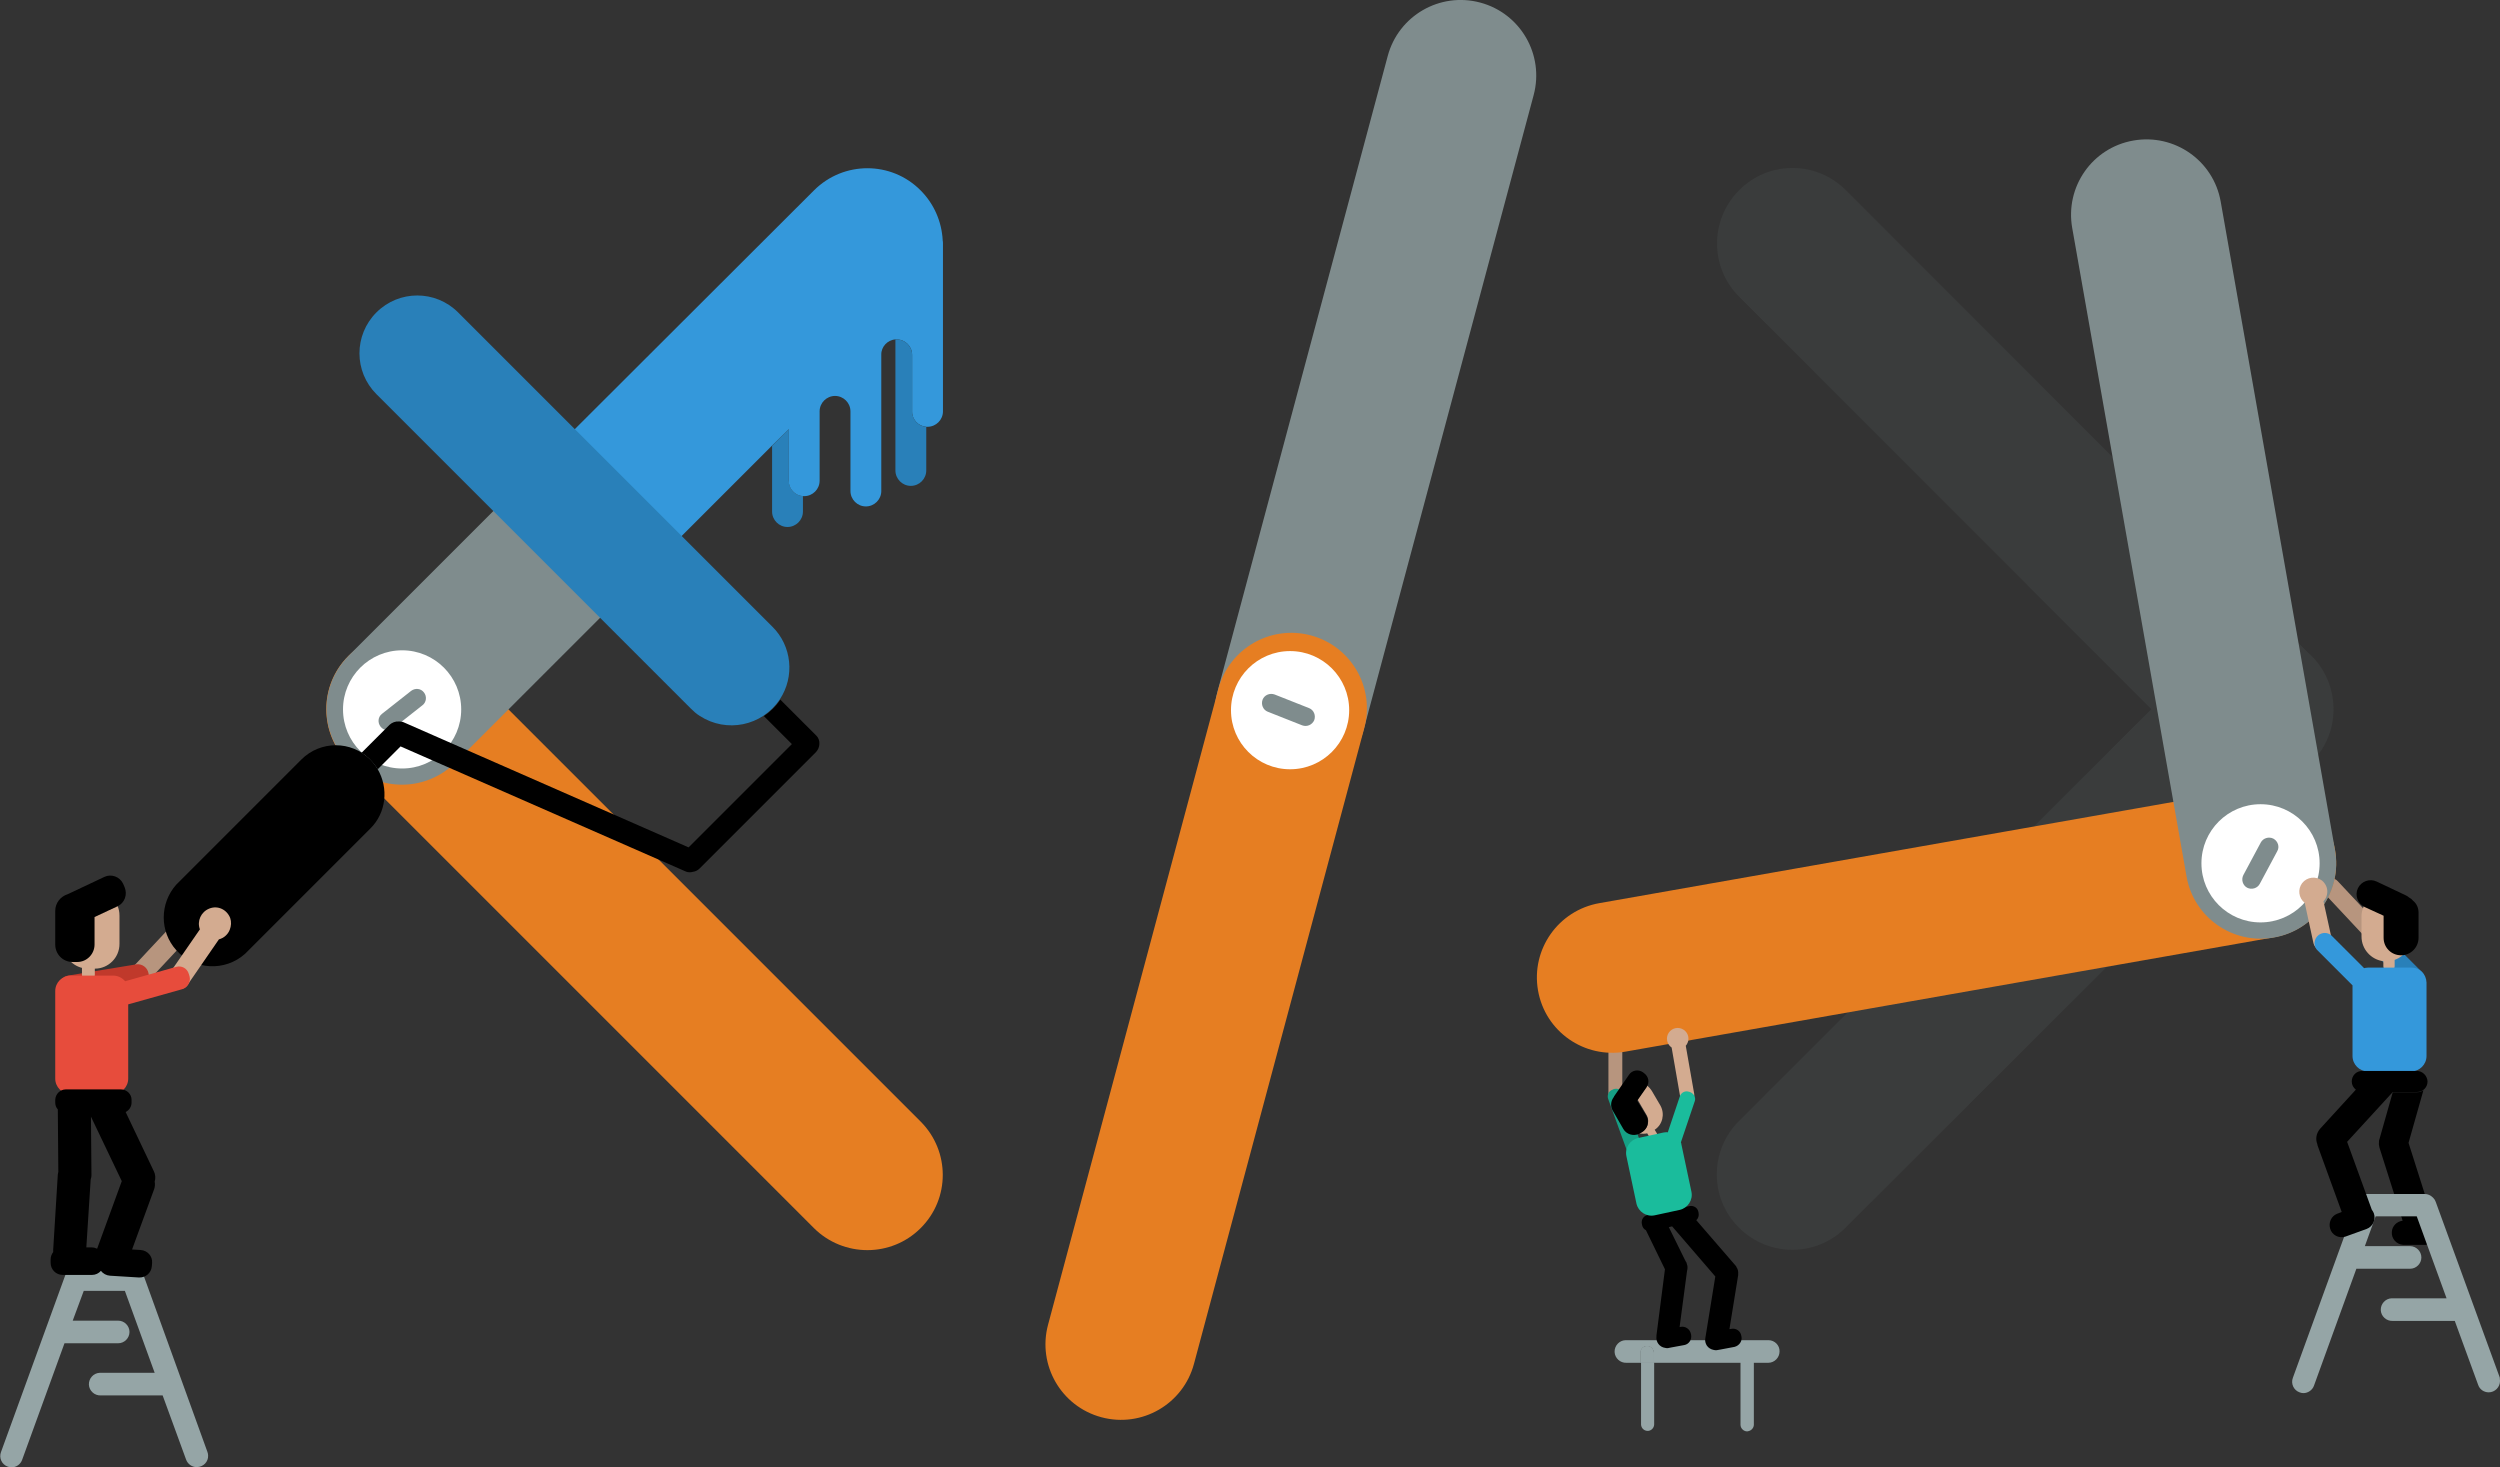 <?xml version="1.0" encoding="utf-8"?>
<!-- Generator: Adobe Illustrator 23.0.1, SVG Export Plug-In . SVG Version: 6.00 Build 0)  -->
<svg version="1.1" id="Layer_1" xmlns="http://www.w3.org/2000/svg" xmlns:xlink="http://www.w3.org/1999/xlink" x="0px" y="0px"
	 viewBox="0 0 973 571.1" style="enable-background:new 0 0 973 571.1;" xml:space="preserve">
<rect x="0" y="0" width="973" height="571.1" fill="#333333" stroke="none"/>
<style type="text/css">
	.st0{opacity:0.1;fill:#7F8C8D;}
	.st1{fill:#B7957E;}
	.st2{fill:#E67E22;}
	.st3{fill:#7F8C8D;}
	.st4{fill:#FFFFFF;}
	.st5{fill:#95A5A6;}
	.st6{fill:#2980B9;}
	.st7{fill:#D3AB90;}
	.st8{fill:#3498DB;}
	.st9{fill:#16A085;}
	.st10{fill:none;}
	.st11{fill:#1ABC9C;}
	.st12{fill:#C0392B;}
	.st13{fill:#E74C3C;}
</style>
<path class="st0" d="M899.6,255.2L899.6,255.2c-0.3-0.3-0.7-0.7-1.1-1L718.4,74c-11.5-11.5-30.1-11.5-41.5,0l0,0
	c-11.5,11.5-11.5,30.1,0,41.5L837.3,276L676.8,436.3c-11.5,11.5-11.5,30.1,0,41.5l0,0c11.5,11.5,30.1,11.5,41.5,0L899,297.4
	c0.2-0.2,0.4-0.4,0.6-0.6l0,0c3.9-3.9,6.5-8.7,7.8-13.8C909.7,273.3,907.1,262.7,899.6,255.2z"/>
<title>landing-home</title>
<g>
	<g id="Layer_1-2">
		<path class="st1" d="M628.9,428.8h-0.4c-1.4,0-2.5-1.1-2.5-2.5v-16.7c0-1.4,1.1-2.5,2.5-2.5h0.4c1.4,0,2.5,1.1,2.5,2.5v16.7
			C631.4,427.7,630.3,428.8,628.9,428.8z"/>
		<path class="st1" d="M904.9,342.8L904.9,342.8c1.4-1.3,3.7-1.3,5,0.2l14.6,15.6c1.3,1.4,1.3,3.6-0.2,5l0,0c-1.4,1.3-3.6,1.3-5-0.2
			l-14.6-15.6C903.4,346.4,903.5,344.1,904.9,342.8z"/>
		<path d="M944.6,484.3l-0.5,0.2h-8.8c-2.6-0.2-4.6-2.4-4.4-5c0.1-2.3,1.9-4.1,4.2-4.4l-9-28.4c-0.2-0.7-0.3-1.5-0.2-2.2
			c0-0.1,0-0.3,0-0.4c0-0.3,0.1-0.5,0.2-0.8l5.1-18l0,0l0.1-0.2h9.5c0.9,0,1.7-0.3,2.4-0.8l-5.8,20.5l10,31.5l0.5,1.7
			C948.6,480.6,947.2,483.4,944.6,484.3z"/>
		<path class="st2" d="M316.8,478L135.6,296.8c-11.5-11.5-11.5-30.1,0-41.5l0,0c11.5-11.5,30.1-11.5,41.5,0l181.2,181.2
			c11.5,11.5,11.5,30.1,0,41.5l0,0C346.9,489.4,328.3,489.4,316.8,478z"/>
		<path class="st2" d="M297,389.6l44.3,44.3c1.8,1.8,1.8,4.6,0,6.4l0,0c-1.8,1.8-4.6,1.8-6.4,0L290.6,396c-1.8-1.8-1.8-4.6,0-6.4
			l0,0C292.4,387.9,295.3,387.9,297,389.6z"/>
		<path class="st3" d="M247.2,226.8L198,276l-20.8,20.8c-11.3,11.3-29.6,11.5-41.1,0.4c-0.1-0.1-0.3-0.3-0.4-0.4l0,0
			c-3.5-3.5-6-7.7-7.4-12.4c-0.1-0.5-0.3-0.9-0.4-1.4s-0.2-0.9-0.3-1.4c-1.9-9.6,1.2-19.5,8.1-26.4l70-70L247.2,226.8z"/>
		<circle class="st4" cx="156.5" cy="276.1" r="23"/>
		<path class="st3" d="M164.4,274.5l-11.3,8.9c-1.6,1.2-3.8,1-5-0.6l0,0c-1.2-1.6-1-3.8,0.6-5l11.3-8.9c1.6-1.2,3.8-1,5,0.6l0,0
			C166.2,271,166,273.3,164.4,274.5z"/>
		<path class="st3" d="M596.9,37l-66.3,247.5c-4.2,15.7-20.3,25-36,20.8l0,0c-15.7-4.2-25-20.3-20.8-36l66.3-247.5
			c4.2-15.7,20.3-25,36-20.8l0,0C591.8,5.2,601.1,21.3,596.9,37z"/>
		<path class="st3" d="M516.4,161.7l32.2-120.3c0.6-2.4,3.1-3.8,5.5-3.2l0,0c2.4,0.6,3.8,3.1,3.2,5.5L525.1,164
			c-0.6,2.4-3.1,3.8-5.5,3.2l0,0C517.2,166.6,515.8,164.1,516.4,161.7z"/>
		<path class="st2" d="M407.9,515.6l66.3-247.5c4.2-15.7,20.3-25,36-20.8l0,0c15.7,4.2,25,20.3,20.8,36l-66.3,247.5
			c-4.2,15.7-20.3,25-36,20.8l0,0C413,547.4,403.7,531.3,407.9,515.6z"/>
		<path class="st2" d="M486.7,397l-30.6,114.1c-0.6,2.4-3.1,3.8-5.5,3.2l0,0c-2.4-0.6-3.8-3.1-3.2-5.5L478,394.7
			c0.6-2.4,3.1-3.8,5.5-3.2l0,0C485.9,392.2,487.4,394.6,486.7,397z"/>
		<circle class="st4" cx="502.1" cy="276.4" r="23"/>
		<path class="st3" d="M506.8,282.3l-13.4-5.3c-1.8-0.7-2.7-2.8-2-4.7l0,0c0.7-1.8,2.8-2.7,4.7-2l13.4,5.3c1.8,0.7,2.7,2.8,2,4.7
			l0,0C510.7,282.1,508.7,283,506.8,282.3z"/>
		<path class="st5" d="M973,537.5c0,2.4-2,4.4-4.4,4.4c-1.8,0-3.5-1.1-4.1-2.9l-9.1-24.9H955h-23.8c-2.4,0.1-4.5-1.8-4.6-4.2
			c-0.1-2.4,1.8-4.5,4.2-4.6c0.1,0,0.3,0,0.4,0h21l-11.6-31.9h-16l-4.2,11.6H938c2.4,0,4.4,2,4.4,4.4c0,2.4-2,4.4-4.4,4.4h-20.9
			l-16.5,45.5c-0.6,1.7-2.3,2.9-4.1,2.9c-0.5,0-1-0.1-1.5-0.3c-2.3-0.8-3.5-3.4-2.6-5.7l24.9-68.5c0.1-0.3,0.2-0.5,0.4-0.8l0.1-0.1
			c0.8-1.3,2.2-2.2,3.8-2.1h22.1c1.2,0,2.3,0.5,3.1,1.3c0.1,0.1,0.2,0.2,0.3,0.3l0,0c0.4,0.4,0.7,0.9,0.9,1.5l24.9,68.3
			C972.9,536.5,973,537,973,537.5z"/>
		<path class="st5" d="M81,566.5c0.1,2.4-1.8,4.4-4.3,4.5c-1.9,0.1-3.7-1.2-4.3-3l-9.1-24.9h-0.4H39.2c-2.4,0.1-4.5-1.8-4.6-4.2
			c-0.1-2.4,1.8-4.5,4.2-4.6c0.1,0,0.3,0,0.4,0h21l-11.6-31.9h-16L28.3,514H46c2.4,0,4.4,2,4.4,4.4s-2,4.4-4.4,4.4l0,0H25.1
			L8.6,568.2c-0.6,1.7-2.3,2.9-4.1,2.9c-0.5,0-1-0.1-1.5-0.3c-2.3-0.8-3.5-3.4-2.6-5.7l24.9-68.5c0.1-0.3,0.2-0.5,0.4-0.8l0.1-0.1
			c0.8-1.3,2.2-2.2,3.8-2.1h22.1c1.2,0,2.3,0.5,3.1,1.3c0.1,0.1,0.2,0.2,0.3,0.3l0,0c0.4,0.4,0.7,0.9,0.9,1.5L80.7,565
			C80.9,565.5,81,566,81,566.5z"/>
		<path class="st5" d="M643.7,526.6v3.8h-5.2v-3.8c-0.1-1.4,1-2.6,2.4-2.7c1.4-0.1,2.6,1,2.7,2.4
			C643.7,526.4,643.7,526.5,643.7,526.6z"/>
		<path class="st5" d="M643.7,526.6v3.8h-5.2v-3.8c-0.1-1.4,1-2.6,2.4-2.7c1.4-0.1,2.6,1,2.7,2.4
			C643.7,526.4,643.7,526.5,643.7,526.6z"/>
		<path class="st5" d="M638.6,530.4h5.2v24.1c-0.1,1.4-1.3,2.5-2.7,2.4c-1.3-0.1-2.3-1.1-2.4-2.4V530.4z"/>
		<path class="st5" d="M692.6,526c0,2.4-2,4.4-4.4,4.4h-5.6v24.1c0,0.7-0.3,1.3-0.8,1.8c-0.5,0.5-1.1,0.7-1.8,0.8
			c-1.4,0-2.6-1.2-2.6-2.6l0,0v-24.1h-33.8v-3.8c0.1-1.4-1-2.6-2.4-2.7c-1.4-0.1-2.6,1-2.7,2.4c0,0.1,0,0.2,0,0.3v3.8H633
			c-2.4,0.1-4.5-1.8-4.6-4.2c-0.1-2.4,1.8-4.5,4.2-4.6c0.1,0,0.3,0,0.4,0h55.3C690.7,521.6,692.7,523.6,692.6,526L692.6,526
			L692.6,526z"/>
		<path class="st2" d="M705.5,356.6L644,367.2c-2.4,0.4-4.8-1.2-5.2-3.6l0,0c-0.4-2.4,1.2-4.8,3.6-5.2l61.4-10.7
			c2.4-0.4,4.8,1.2,5.2,3.6l0,0C709.6,353.8,707.9,356.2,705.5,356.6z"/>
		<g>
			<path class="st2" d="M622.5,351.5L874.8,307c16-2.8,31.2,7.8,34,23.8l0,0c2.8,16-7.8,31.2-23.8,34l-252.4,44.5
				c-16,2.8-31.2-7.8-34-23.8l0,0C595.8,369.5,606.5,354.3,622.5,351.5z"/>
			<path class="st3" d="M864.3,78.5l44.5,252.4c2.8,16-7.8,31.2-23.8,34l0,0c-16,2.8-31.2-7.8-34-23.8L806.5,88.7
				c-2.8-16,7.8-31.2,23.8-34l0,0C846.3,51.9,861.5,62.5,864.3,78.5z"/>
		</g>
		<path class="st3" d="M856.2,160.6l-10.9-61.7c-0.4-2.4,1.2-4.8,3.7-5.2l0,0c2.4-0.4,4.8,1.2,5.2,3.7l10.9,61.7
			c0.4,2.4-1.2,4.8-3.7,5.2l0,0C859,164.7,856.6,163.1,856.2,160.6z"/>
		<circle class="st4" cx="879.8" cy="336" r="23"/>
		<path class="st3" d="M886.3,331.3l-6.8,12.7c-0.9,1.7-3.1,2.4-4.9,1.5l0,0c-1.7-0.9-2.4-3.1-1.5-4.9l6.8-12.7
			c0.9-1.7,3.1-2.4,4.9-1.5l0,0C886.6,327.4,887.3,329.6,886.3,331.3z"/>
		<path class="st6" d="M942.6,383.9L942.6,383.9c-1.6,1.6-4.1,1.6-5.6,0l-14.5-14.5c-1.6-1.6-1.6-4.1,0-5.6l0,0
			c1.6-1.6,4.1-1.6,5.6,0l14.5,14.5C944.1,379.8,944.1,382.3,942.6,383.9z"/>
		<path class="st7" d="M904.8,369.9c-2,0.4-3.9-0.8-4.4-2.8l-3.4-15.7c-2.4-1.9-2.8-5.3-1-7.7c1.9-2.4,5.3-2.8,7.7-1
			c1.7,1.4,2.5,3.6,1.9,5.7c-0.2,0.9-0.7,1.7-1.3,2.4l3.2,14.6C908,367.5,906.8,369.4,904.8,369.9
			C904.8,369.9,904.8,369.9,904.8,369.9z"/>
		<path class="st7" d="M938.5,357.1v7.4c0,4.1-2.6,7.7-6.5,9.1v2.4c0,1.2-1,2.2-2.2,2.2c-1.2,0-2.2-1-2.2-2.2v-1.9
			c-4.8-0.6-8.5-4.7-8.5-9.6v-7.4c-0.2-5.3,4-9.8,9.3-9.9c5.3-0.2,9.8,4,9.9,9.3C938.5,356.7,938.5,356.9,938.5,357.1L938.5,357.1z"
			/>
		<path class="st8" d="M944.4,382.4V411c0,3.3-2.7,6-6,6h-16.8c-3.3,0-6-2.7-6-6v-27.5l-13.9-13.9c-1.4-1.7-1.1-4.2,0.6-5.6
			c1.5-1.2,3.5-1.2,5,0l12.8,12.8c0.5-0.1,1-0.2,1.5-0.2h16.8C941.7,376.5,944.3,379.1,944.4,382.4z"/>
		<polygon points="931.3,425 931.1,425.2 931.1,425 		"/>
		<path d="M944.8,420.9c0,2.3-1.8,4.1-4.1,4.1h-9.5l-0.1,0.2l0,0l-17.6,19.2l9.6,26.4c0.3,0.4,0.6,0.9,0.8,1.4
			c0.9,2.5-0.4,5.2-2.8,6.1l-8.3,3c-2.5,0.8-5.2-0.6-5.9-3.1c-0.7-2.3,0.4-4.9,2.7-5.8l1.8-0.7l-9.3-25.6c-0.1-0.3-0.2-0.5-0.2-0.8
			l0,0c-0.8-2-0.4-4.3,1.1-6l13.9-15.2c-1-0.8-1.6-1.9-1.6-3.2c0-2.3,1.8-4.1,4.1-4.1h21.4C942.9,416.9,944.7,418.7,944.8,420.9
			L944.8,420.9z"/>
		<path d="M941.3,355.2v9.8c0,3.7-3,6.8-6.8,6.8s-6.8-3-6.8-6.8v-8.6l-7.4-3.4c-2.7-1.3-3.9-4.6-2.6-7.3s4.6-3.9,7.3-2.6l0,0
			l11.4,5.4c0.4,0.2,0.9,0.5,1.2,0.8l0,0c0.6,0.3,1.1,0.7,1.5,1.2C940.6,351.7,941.3,353.4,941.3,355.2z"/>
		<path class="st9" d="M627.6,424.1l0.4-0.2c1.5-0.5,3.1,0.2,3.6,1.7l7.5,20.7c0.5,1.5-0.2,3.1-1.7,3.6l-0.4,0.2
			c-1.5,0.5-3.1-0.2-3.6-1.7l-7.5-20.7C625.4,426.2,626.1,424.6,627.6,424.1z"/>
		<line class="st10" x1="650.5" y1="524.4" x2="649" y2="524.7"/>
		<path d="M656.6,492.4c-0.1-0.3-0.2-0.6-0.3-0.9l-0.5-1C656.3,491.1,656.5,491.7,656.6,492.4z"/>
		<path d="M656.7,493.5c0-0.3,0-0.7,0-1c0.2,0.7,0.1,1.5-0.1,2.1L656.7,493.5z"/>
		<path d="M675.1,524.2l-5.3,1l-1.7,0.3c-0.2,0-0.4,0-0.5,0l-0.6-0.1c-1.1-0.2-2.1-0.8-2.7-1.7c-0.5-0.8-0.8-1.8-0.6-2.8l3.9-24.1
			l-16.8-19.5l-1.3,0.3l6.4,13l0.5,1c0.1,0.3,0.2,0.6,0.3,0.9l0,0c0,0.3,0,0.7,0,1l-0.1,1.1l-2.9,21.9l0.5-0.1
			c1.8-0.3,3.5,0.9,3.9,2.7c0,0,0,0,0,0l0.1,0.5c0.3,1.8-0.9,3.6-2.7,3.9l-4.9,0.9l-1.5,0.3c-0.1,0-0.3,0-0.4,0l-0.6-0.1
			c-2.2-0.3-3.7-2.3-3.4-4.5l0-0.4l3.3-25.7l-7.3-15c0-0.1-0.1-0.2-0.1-0.2c-0.8-0.4-1.3-1.1-1.5-2l-0.1-0.5
			c-0.3-1.6,0.7-3.1,2.2-3.4l16.4-3.5c1.6-0.3,3.1,0.7,3.4,2.2l0.1,0.5c0.2,1-0.1,2.1-0.9,2.8l15.4,17.8c0.1,0.1,0.1,0.2,0.2,0.3
			v0.1c0.6,0.8,0.8,1.8,0.7,2.8c0,0,0,0.1,0,0.1l0,0.3l-3.4,21l0.7-0.1c1.8-0.4,3.6,0.8,3.9,2.6c0,0,0,0,0,0l0.1,0.5
			C678.1,521.9,677,523.7,675.1,524.2C675.2,524.1,675.2,524.1,675.1,524.2z"/>
		<line class="st10" x1="669.9" y1="525.2" x2="668.2" y2="525.5"/>
		<path class="st7" d="M644,439.7l0.8,1.3c0.4,0.7,0.2,1.7-0.5,2.1c0,0,0,0,0,0l-0.2,0.1c-0.7,0.4-1.7,0.2-2.1-0.6l-0.9-1.5
			c-1,0.2-2.1,0.2-3.1,0c0.1-0.1,0.3-0.1,0.4-0.2l0.7-0.4c0.5-0.3,0.9-0.6,1.2-1l0,0c0.6-0.7,1-1.5,1.1-2.4c0.2-1.1,0-2.2-0.6-3.2
			l-3.5-6l3.7-5.3l0-0.1c0.8,0.6,1.4,1.3,1.9,2.1l3.4,5.8C648,433.6,647.1,437.7,644,439.7z"/>
		<path d="M640.7,434.1c0.6,1,0.8,2.1,0.6,3.2c-0.1,0.9-0.5,1.7-1.1,2.4l0,0c-0.3,0.4-0.7,0.7-1.2,1l-0.7,0.4
			c-0.1,0.1-0.2,0.1-0.4,0.2c-2.2,1-4.9,0.2-6.1-1.9l-4.1-7.1c-1-1.7-0.8-3.7,0.3-5.2l0,0c0.1-0.1,0.2-0.3,0.2-0.4l5.8-8.4
			c1.2-1.8,3.6-2.2,5.4-1l0.5,0.4c1.7,1.2,2.2,3.6,1,5.3l0,0.1l-3.7,5.3L640.7,434.1z"/>
		<path class="st6" d="M312.5,193.1v6c0,3.3-2.7,6-6,6s-6-2.7-6-6v-25.6l6.5-6.5v20.1C307,190.3,309.4,192.9,312.5,193.1z"/>
		<path class="st7" d="M657.1,429c-1.5,0.3-3-0.7-3.2-2.3l-3.3-19c-1.9-1.3-2.4-3.9-1.1-5.8c1.3-1.9,3.9-2.4,5.8-1.1
			c1.8,1.2,2.4,3.6,1.3,5.5c-0.1,0.2-0.3,0.5-0.5,0.7l3.3,18.8C659.6,427.4,658.6,428.8,657.1,429z"/>
		<path class="st11" d="M659.6,428.6l-5.4,16c0.1,0.3,0.2,0.5,0.2,0.8l3.9,18.4c0.7,3.2-1.4,6.4-4.6,7.1L644,473
			c-3.2,0.7-6.4-1.4-7.1-4.6L633,450c-0.7-3.2,1.4-6.4,4.6-7.1l9.7-2.1c0.6-0.1,1.2-0.2,1.8-0.1l4.7-14c0.5-1.5,2.1-2.3,3.5-1.8
			c0,0,0,0,0,0l0.4,0.1C659.3,425.6,660.1,427.2,659.6,428.6z"/>
		<path class="st8" d="M367,94.8v65.3c0,3.3-2.7,6-6,6h-0.5c-3.1-0.2-5.6-2.9-5.5-6v-22c0-3.3-2.7-6-6-6h-0.5
			c-3.1,0.2-5.6,2.9-5.5,6v53c0,3.3-2.7,6-6,6s-6-2.7-6-6v-31c0-3.3-2.7-6-6-6s-6,2.7-6,6v27c0,3.3-2.7,6-6,6h-0.5
			c-3.1-0.2-5.6-2.9-5.5-6V167l-6.5,6.4l0,0l-53.4,53.4l-41.6-41.6L316.8,74.1c11.5-11.5,30.1-11.5,41.5,0
			c5.2,5.2,8.2,12.1,8.6,19.4v0.1C367,94,367,94.4,367,94.8z"/>
		<path class="st1" d="M52.4,382.3l-0.7-0.7c-1.4-1.3-1.5-3.6-0.2-5l17.3-18.5c1.3-1.4,3.6-1.5,5-0.2l0.7,0.7c1.4,1.3,1.5,3.6,0.2,5
			l-17.3,18.5C56.1,383.6,53.8,383.7,52.4,382.3z"/>
		<path d="M318.9,289.5c0,1.2-0.5,2.3-1.3,3.2l-45.3,45.3c-0.7,0.7-1.6,1.2-2.6,1.3l0,0c-0.4,0.1-0.8,0.2-1.2,0.2
			c-0.6,0-1.2-0.1-1.8-0.4l-110.8-48.6l-8.9,8.9c-0.8-1.3-1.7-2.5-2.8-3.6c-1.1-1.1-2.2-2-3.5-2.8l10.9-10.9c1-0.9,2.3-1.4,3.6-1.3
			h0.3c0.6,0,1.2,0.1,1.8,0.4l110.7,48.6l40.2-40.2l-10.9-10.9c2.5-1.7,4.7-3.8,6.4-6.4l14.1,14.1
			C318.5,287.1,319,288.3,318.9,289.5z"/>
		<path class="st6" d="M303.5,272.2c-6.9,10.4-20.8,13.2-31.2,6.4c-1.3-0.8-2.4-1.8-3.5-2.9L146.5,153.4c-8.8-8.8-8.8-23,0-31.8
			s23-8.8,31.8,0l0,0l122.3,122.3C308.2,251.4,309.4,263.3,303.5,272.2z"/>
		<path d="M144.1,322.5l-48.7,48.7c-7.8,7-19.8,6.4-26.8-1.4c-6.5-7.2-6.5-18.2,0-25.5l48.7-48.7c7.4-7.4,19.4-7.4,26.8,0
			c1.1,1.1,2,2.3,2.8,3.6C151.4,306.8,150.3,316.4,144.1,322.5z"/>
		<path class="st12" d="M57.8,378.8l0.2,1.1c0.4,2.2-1.1,4.2-3.3,4.6L28,388.7c-2.2,0.4-4.2-1.1-4.6-3.3l-0.2-1.1
			c-0.4-2.2,1.1-4.2,3.3-4.6l26.7-4.4C55.4,375.1,57.4,376.6,57.8,378.8z"/>
		<path class="st7" d="M89.4,361.9c-0.7,1.8-2.3,3.2-4.2,3.7L73,383.3c-1.1,1.7-3.4,2.1-5.1,0.9c0,0,0,0,0,0l-0.8-0.6
			c-1.7-1.1-2.1-3.4-0.9-5.1c0,0,0,0,0,0l11.6-16.8c-1.2-3.2,0.4-6.8,3.7-8.1s6.8,0.4,8.1,3.7C90.1,358.8,90,360.4,89.4,361.9
			L89.4,361.9z"/>
		<path d="M30.8,424h-3.6c0.3-0.1,0.6-0.1,0.9-0.1h1.5c0.2,0,0.4,0,0.6,0L30.8,424z"/>
		<path d="M30.8,424h-0.4v-0.1L30.8,424z"/>
		<path class="st7" d="M46.5,356.3v11.1c0,5.3-4.3,9.6-9.6,9.6v2.4c0,1.2-1,2.2-2.2,2.2c0,0,0,0,0,0h-0.6c-1.2,0-2.2-1-2.2-2.2l0,0
			v-2.7c-4.3-1.1-7.3-4.9-7.3-9.4v-11c0-5.3,4.3-9.6,9.6-9.6h2.7C42.2,346.7,46.5,351,46.5,356.3L46.5,356.3z"/>
		<path class="st13" d="M70.9,385l-21,5.9v28.9c0,3.3-2.7,6-6,6H27.5c-3.3,0-6-2.7-6-6v-34.1c0-3.3,2.7-6,6-6h16.5
			c1.8,0,3.5,0.8,4.7,2.2l19.9-5.6c2.1-0.6,4.3,0.6,4.9,2.8l0.3,1C74.3,382.2,73,384.4,70.9,385z"/>
		<path d="M60.2,459.9c0.4-1.3,0.3-2.8-0.3-4l-11-23.1c1.4-0.7,2.3-2.1,2.3-3.7V428c0-2.2-1.9-4-4.1-4H25.6c-2.2,0-4,1.8-4.1,4v1.1
			c0,1,0.3,1.9,1,2.7l0.2,24.3c-0.1,0.3-0.1,0.7-0.2,1l-1.8,29.3c0,0.3,0,0.6,0,0.9c-0.6,0.8-1,1.8-1,2.9v1.3c0,2.6,2.1,4.7,4.7,4.7
			h11.4c1.4,0,2.6-0.6,3.5-1.6c0.8,1.1,2.1,1.8,3.5,1.9l11.3,0.7c2.6,0.1,4.8-1.8,5-4.4l0.1-1.3c0.2-2.6-1.8-4.8-4.4-5l-3.4-0.2
			l8.6-23.5C60.3,461.9,60.4,460.9,60.2,459.9L60.2,459.9z M37.8,486c-0.6-0.3-1.3-0.5-2-0.5h-2.2l1.7-26.5c0.2-0.5,0.3-1.1,0.3-1.6
			l-0.2-22.8l12,25.1L37.8,486z"/>
		<path d="M45.8,352.7l-9,4.2v10.7c0,3.7-3,6.8-6.7,6.8c0,0,0,0,0,0h-1.9c-3.7,0-6.7-3-6.7-6.8v-13.1c0-3,2-5.6,4.9-6.5l14.2-6.7
			c2.7-1.3,6-0.1,7.3,2.6c0,0,0,0,0,0l0.6,1.4C49.7,348.2,48.5,351.4,45.8,352.7z"/>
		<path class="st6" d="M360.5,166.1v17c0,3.3-2.7,6-6,6s-6-2.7-6-6v-51h0.5c3.3,0,6,2.7,6,6v22C355,163.3,357.4,165.9,360.5,166.1z"
			/>
		<path class="st8" d="M367,94.1v0.7c0-0.4,0-0.8,0-1.3C367,93.8,367,93.9,367,94.1z"/>
	</g>
</g>
</svg>
